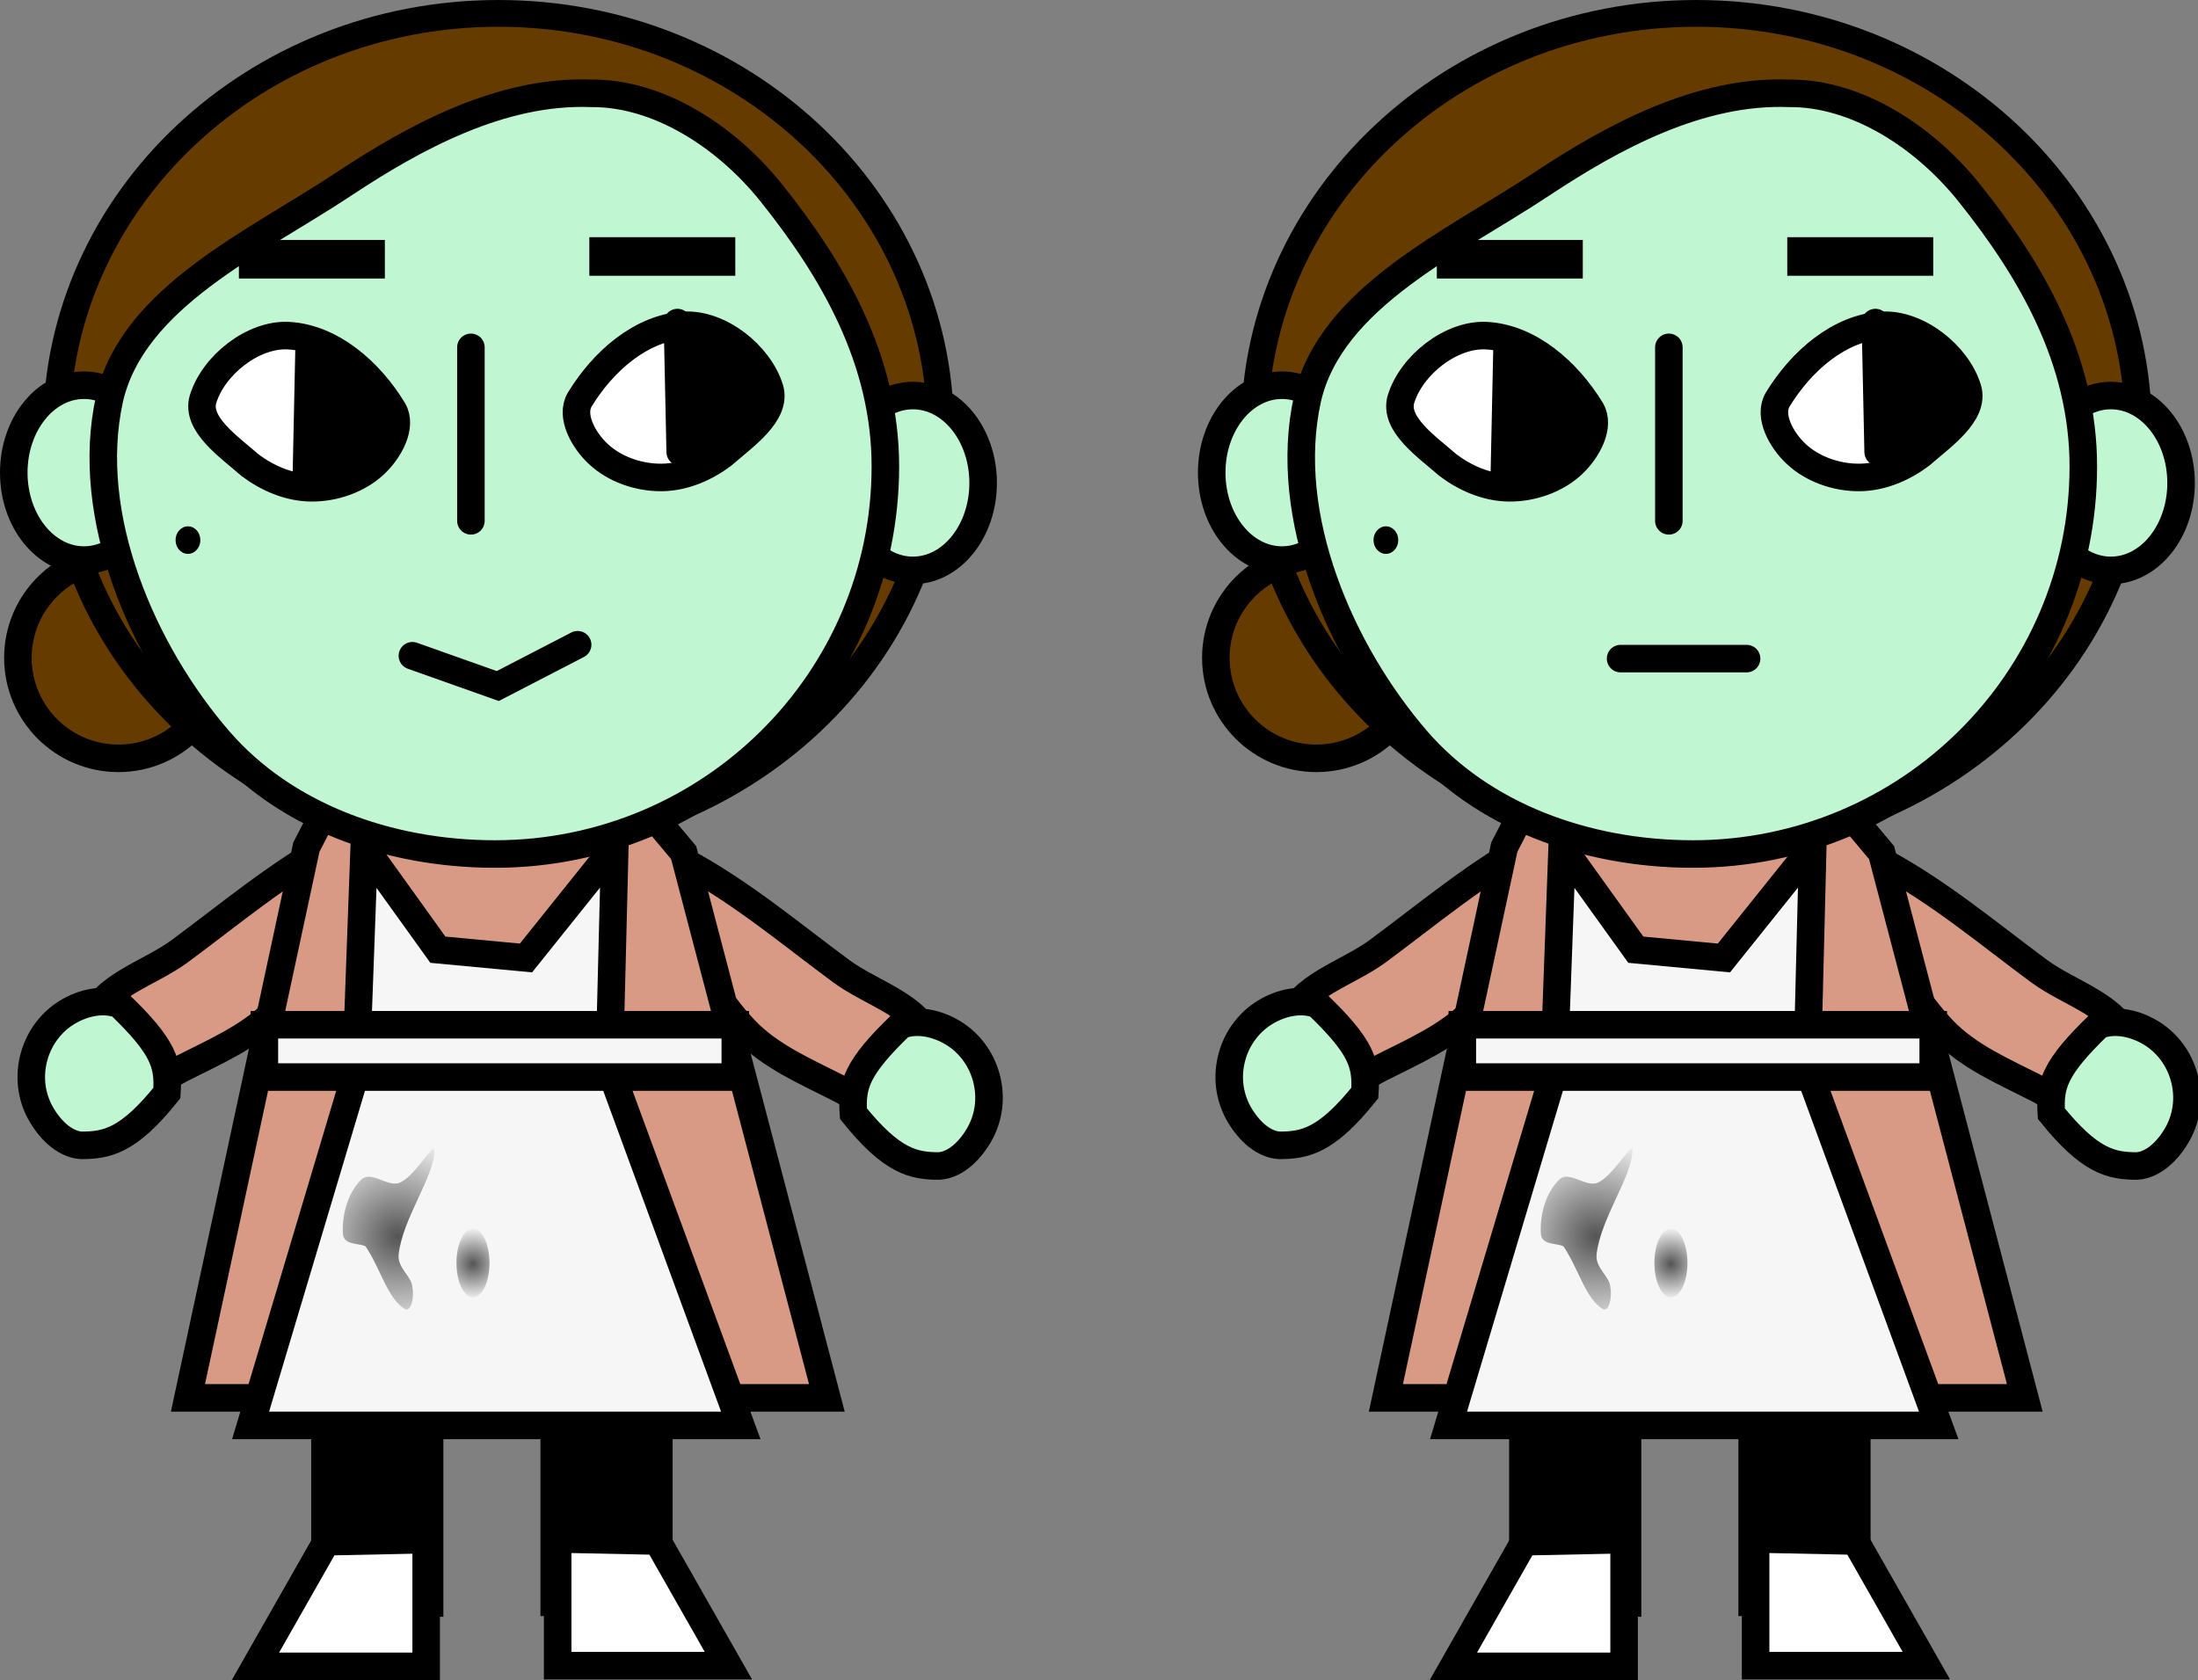 <svg version="1.1" xmlns="http://www.w3.org/2000/svg" xmlns:xlink="http://www.w3.org/1999/xlink" width="159.629" height="122.028" viewBox="0,0,159.629,122.028"><rect x="0" y="0" width="159.629" height="122.028" fill="#808080" stroke="none"/><defs><radialGradient cx="188.973" cy="208.796" r="7.42" gradientUnits="userSpaceOnUse" id="color-1"><stop offset="0" stop-color="#555454"/><stop offset="1" stop-color="#555454" stop-opacity="0"/></radialGradient><radialGradient cx="194.437" cy="210.799" r="2.622" gradientUnits="userSpaceOnUse" id="color-2"><stop offset="0" stop-color="#555454"/><stop offset="1" stop-color="#555454" stop-opacity="0"/></radialGradient><radialGradient cx="275.973" cy="208.796" r="7.42" gradientUnits="userSpaceOnUse" id="color-3"><stop offset="0" stop-color="#555454"/><stop offset="1" stop-color="#555454" stop-opacity="0"/></radialGradient><radialGradient cx="281.437" cy="210.799" r="2.622" gradientUnits="userSpaceOnUse" id="color-4"><stop offset="0" stop-color="#555454"/><stop offset="1" stop-color="#555454" stop-opacity="0"/></radialGradient></defs><g transform="translate(-160.087,-119)"><g data-paper-data="{&quot;isPaintingLayer&quot;:true}" fill-rule="nonzero" stroke-linejoin="miter" stroke-miterlimit="10" stroke-dasharray="" stroke-dashoffset="0" style="mix-blend-mode: normal"><path d="M209.737,181.555c4.151,2.207 7.832,5.319 11.455,7.99c2.192,1.619 5.708,2.549 6.427,5.062c0.613,1.96 -1.893,3.731 -3.597,4.497c-0.919,0.423 -1.846,-0.466 -2.951,-1.026c-2.413,-1.232 -5.039,-2.331 -6.907,-4.307c-1.913,-2.021 -3.327,-4.5 -4.731,-6.898c-0.536,-1.289 -1.221,-2.686 -1.033,-4.046c0.128,-0.68 0.369,-1.753 1.337,-1.27z" fill="#d99a85" stroke="#000000" stroke-width="2" stroke-linecap="round"/><path d="M168.687,159.478c2.014,0 3.839,0.818 5.161,2.139c1.321,1.322 2.139,3.147 2.139,5.161c0,2.014 -0.818,3.839 -2.139,5.161c-1.322,1.321 -3.147,2.139 -5.161,2.139c-2.014,0 -3.839,-0.818 -5.161,-2.139c-1.321,-1.322 -2.139,-3.147 -2.139,-5.161c0,-2.014 0.818,-3.839 2.139,-5.161c1.322,-1.321 3.147,-2.139 5.161,-2.139z" fill="#663b00" stroke="#000000" stroke-width="2" stroke-linecap="butt"/><path d="M229.319,194.03c1.125,0.689 2.013,1.82 2.397,3.231c0.384,1.411 0.193,2.832 -0.43,4c-0.618,1.156 -1.713,2.344 -3.004,2.426c-1.852,-0.003 -3.408,-0.315 -6.216,-3.802c-0.146,-2.106 0.251,-3.349 3.434,-6.426c1.231,-0.469 2.693,-0.117 3.819,0.571z" fill="#c0f6d1" stroke="#000000" stroke-width="2" stroke-linecap="round"/><path d="M185.922,181.375c0.188,1.36 -0.497,2.757 -1.033,4.046c-1.405,2.398 -2.818,4.877 -4.731,6.898c-1.868,1.976 -4.494,3.075 -6.907,4.307c-1.105,0.56 -2.031,1.45 -2.951,1.026c-1.704,-0.766 -4.21,-2.536 -3.597,-4.497c0.72,-2.513 4.236,-3.443 6.427,-5.062c3.623,-2.671 7.304,-5.783 11.455,-7.99c0.968,-0.482 1.209,0.59 1.337,1.27z" fill="#d99a85" stroke="#000000" stroke-width="2" stroke-linecap="round"/><g stroke="#000000" stroke-width="2"><path d="M207.937,235.378h-7.6v-20.4h7.6z" fill="#000000" stroke-linecap="butt"/><path d="M212.987,239.978h-12.4v-9.2l7.25,0.15z" fill="#ffffff" stroke-linecap="round"/></g><path d="M168.773,191.96c3.2,3.081 3.578,4.322 3.434,6.426c-2.794,3.495 -4.362,3.799 -6.216,3.802c-1.291,-0.083 -2.385,-1.27 -3.004,-2.426c-0.623,-1.169 -0.814,-2.589 -0.43,-4c0.384,-1.411 1.272,-2.542 2.397,-3.231c1.126,-0.688 2.587,-1.039 3.819,-0.571z" fill="#c0f6d1" stroke="#000000" stroke-width="2" stroke-linecap="round"/><path d="M196.287,119.972c8.856,0 16.881,3.38 22.692,8.839c5.811,5.459 9.408,12.998 9.408,21.319c0,8.321 -3.597,15.86 -9.408,21.319c-5.811,5.46 -13.836,8.839 -22.692,8.839c-8.856,0 -16.881,-3.38 -22.692,-8.839c-5.811,-5.458 -9.408,-12.998 -9.408,-21.319c0,-8.321 3.597,-15.86 9.408,-21.319c5.811,-5.459 13.836,-8.839 22.692,-8.839z" fill="#663b00" stroke="#000000" stroke-width="1.943" stroke-linecap="butt"/><g stroke="#000000" stroke-width="2"><path d="M183.687,215.028h7.6v20.4h-7.6z" fill="#000000" stroke-linecap="butt"/><path d="M183.787,230.978l7.25,-0.15v9.2h-12.4z" fill="#ffffff" stroke-linecap="round"/></g><path d="M186.737,171.978l15,-0.6l8,9.55l10.4,39.6h-46.4l8.6,-40z" fill="#d99a85" stroke="#000000" stroke-width="2" stroke-linecap="round"/><path d="M186.537,180.528l5.35,7.45l6.4,0.6l6.45,-8.05l-0.4,16l9.55,26h-35.6l7.65,-25.6z" fill="#f6f6f6" stroke="#000000" stroke-width="2" stroke-linecap="round"/><path d="M179.287,193.428h34.2v3.8h-34.2z" fill="#f6f6f6" stroke="#000000" stroke-width="2" stroke-linecap="butt"/><path d="M166.187,146.978c1.407,0 2.682,0.712 3.605,1.861c0.924,1.15 1.495,2.737 1.495,4.489c0,1.752 -0.571,3.339 -1.495,4.489c-0.923,1.149 -2.198,1.861 -3.605,1.861c-1.407,0 -2.682,-0.712 -3.605,-1.861c-0.924,-1.15 -1.495,-2.737 -1.495,-4.489c0,-1.752 0.571,-3.339 1.495,-4.489c0.923,-1.149 2.198,-1.861 3.605,-1.861z" fill="#c0f6d1" stroke="#000000" stroke-width="2" stroke-linecap="butt"/><path d="M226.387,147.728c1.407,0 2.682,0.712 3.605,1.861c0.924,1.15 1.495,2.737 1.495,4.489c0,1.752 -0.571,3.339 -1.495,4.489c-0.923,1.149 -2.198,1.861 -3.605,1.861c-1.407,0 -2.682,-0.712 -3.605,-1.861c-0.924,-1.15 -1.495,-2.737 -1.495,-4.489c0,-1.752 0.571,-3.339 1.495,-4.489c0.923,-1.149 2.198,-1.861 3.605,-1.861z" fill="#c0f6d1" stroke="#000000" stroke-width="2" stroke-linecap="butt"/><path d="M203.037,125.778c4.833,-0.035 9.741,3.091 13.041,7.2c4.491,5.603 8.309,12.134 8.309,19.9c0,7.766 -3.177,14.804 -8.309,19.9c-5.132,5.096 -12.219,8.25 -20.041,8.25c-7.822,0 -15.315,-2.797 -20.041,-8.25c-5.531,-6.393 -9.844,-16.246 -7.959,-24.8c1.684,-7.397 10.601,-11.352 17,-15.6c5.174,-3.427 11.457,-6.854 18,-6.6z" fill="#c0f6d1" stroke="#000000" stroke-width="2" stroke-linecap="butt"/><g stroke-linecap="round"><path d="M209.787,142.628c2.569,-0.132 5.436,2.134 6.2,4.6c0.554,1.825 -1.902,3.483 -3.4,4.8c-1.222,0.923 -2.787,1.634 -4.45,1.65c-1.682,0.015 -3.415,-0.599 -4.595,-1.7c-1.091,-1.016 -2.048,-2.765 -1.355,-3.95c1.704,-2.801 4.48,-5.228 7.6,-5.4z" fill="#ffffff" stroke="#000000" stroke-width="2"/><path d="M209.287,142.428l0.2,9.4" fill="none" stroke="#000000" stroke-width="2"/><path d="M212.587,143.428c0.78,0.19 1.525,0.493 2.05,1.29c0.525,0.796 0.85,1.896 0.85,3.11c0,1.214 -0.325,2.314 -0.85,3.11c-0.525,0.797 -1.265,1.147 -2.05,1.29c-0.776,0.14 -1.897,0.593 -2.35,0.15c-0.783,-1.431 -0.569,-3.042 -0.55,-4.55c0.015,-1.417 -0.366,-3.178 0.35,-4.45c0.549,-0.647 1.808,-0.133 2.55,0.05z" fill="#000000" stroke="none" stroke-width="1"/></g><path d="M188.637,148.778c0.693,1.185 -0.264,2.934 -1.355,3.95c-1.18,1.101 -2.913,1.715 -4.595,1.7c-1.663,-0.016 -3.228,-0.727 -4.45,-1.65c-1.498,-1.317 -3.954,-2.975 -3.4,-4.8c0.764,-2.466 3.631,-4.732 6.2,-4.6c3.12,0.172 5.896,2.599 7.6,5.4z" fill="#ffffff" stroke="#000000" stroke-width="2" stroke-linecap="round"/><path d="M182.537,144.178l-0.2,9.4" fill="none" stroke="#000000" stroke-width="2" stroke-linecap="round"/><path d="M185.687,145.178c0.78,0.19 1.525,0.493 2.05,1.29c0.525,0.796 0.85,1.896 0.85,3.11c0,1.214 -0.325,2.314 -0.85,3.11c-0.525,0.797 -1.265,1.147 -2.05,1.29c-0.776,0.14 -1.897,0.593 -2.35,0.15c-0.783,-1.431 -0.569,-3.042 -0.55,-4.55c0.015,-1.417 -0.366,-3.178 0.35,-4.45c0.549,-0.647 1.808,-0.133 2.55,0.05z" fill="#000000" stroke="none" stroke-width="1" stroke-linecap="round"/><path d="M194.287,156.828v-12.6" fill="none" stroke="#000000" stroke-width="2" stroke-linecap="round"/><path d="M202.037,165.828l-5.8,3l-6.2,-2.2" fill="none" stroke="#000000" stroke-width="2" stroke-linecap="round"/><path d="M202.887,136.228h10.6v2.8h-10.6z" fill="#000000" stroke="none" stroke-width="1" stroke-linecap="butt"/><path d="M177.437,136.428h10.6v2.8h-10.6z" fill="#000000" stroke="none" stroke-width="1" stroke-linecap="round"/><path d="M173.737,157.228c0.248,0 0.473,0.112 0.636,0.293c0.163,0.181 0.264,0.431 0.264,0.707c0,0.276 -0.101,0.526 -0.264,0.707c-0.163,0.181 -0.388,0.293 -0.636,0.293c-0.248,0 -0.473,-0.112 -0.636,-0.293c-0.163,-0.181 -0.264,-0.431 -0.264,-0.707c0,-0.276 0.101,-0.526 0.264,-0.707c0.163,-0.181 0.388,-0.293 0.636,-0.293z" fill="#000000" stroke="none" stroke-width="1" stroke-linecap="butt"/><path d="M189.037,204.928c1.091,-0.338 2.629,-3.085 2.6,-2.4c0.029,1.876 -2.318,4.962 -2.6,7.6c-0.091,1.008 0.987,1.579 1,2.4c0.149,0.612 -0.083,1.795 -0.55,1.55c-1.254,-0.755 -1.766,-2.945 -2.85,-4.55c-0.446,-0.265 -1.612,-0.042 -1.65,-0.95c-0.07,-1.392 0.367,-2.931 1.319,-3.888c0.689,-0.705 1.864,0.495 2.731,0.238z" fill="url(#color-1)" stroke="none" stroke-width="1" stroke-linecap="round"/><path d="M194.437,208.228c0.331,0 0.631,0.28 0.848,0.733c0.218,0.452 0.352,1.077 0.352,1.767c0,0.69 -0.134,1.315 -0.352,1.767c-0.217,0.453 -0.517,0.733 -0.848,0.733c-0.331,0 -0.631,-0.28 -0.848,-0.733c-0.218,-0.452 -0.352,-1.077 -0.352,-1.767c0,-0.69 0.134,-1.315 0.352,-1.767c0.217,-0.453 0.517,-0.733 0.848,-0.733z" fill="url(#color-2)" stroke="none" stroke-width="1" stroke-linecap="butt"/><path d="M296.737,181.555c4.151,2.207 7.832,5.319 11.455,7.99c2.192,1.619 5.708,2.549 6.427,5.062c0.613,1.96 -1.893,3.731 -3.597,4.497c-0.919,0.423 -1.846,-0.466 -2.951,-1.026c-2.413,-1.232 -5.039,-2.331 -6.907,-4.307c-1.913,-2.021 -3.327,-4.5 -4.731,-6.898c-0.536,-1.289 -1.221,-2.686 -1.033,-4.046c0.128,-0.68 0.369,-1.753 1.337,-1.27z" fill="#d99a85" stroke="#000000" stroke-width="2" stroke-linecap="round"/><path d="M255.687,159.478c2.014,0 3.839,0.818 5.161,2.139c1.321,1.322 2.139,3.147 2.139,5.161c0,2.014 -0.818,3.839 -2.139,5.161c-1.322,1.321 -3.147,2.139 -5.161,2.139c-2.014,0 -3.839,-0.818 -5.161,-2.139c-1.321,-1.322 -2.139,-3.147 -2.139,-5.161c0,-2.014 0.818,-3.839 2.139,-5.161c1.322,-1.321 3.147,-2.139 5.161,-2.139z" fill="#663b00" stroke="#000000" stroke-width="2" stroke-linecap="butt"/><path d="M316.319,194.03c1.125,0.689 2.013,1.82 2.397,3.231c0.384,1.411 0.193,2.832 -0.43,4c-0.618,1.156 -1.713,2.344 -3.004,2.426c-1.852,-0.003 -3.408,-0.315 -6.216,-3.802c-0.146,-2.106 0.251,-3.349 3.434,-6.426c1.231,-0.469 2.693,-0.117 3.819,0.571z" fill="#c0f6d1" stroke="#000000" stroke-width="2" stroke-linecap="round"/><path d="M272.922,181.375c0.188,1.36 -0.497,2.757 -1.033,4.046c-1.405,2.398 -2.818,4.877 -4.731,6.898c-1.868,1.976 -4.494,3.075 -6.907,4.307c-1.105,0.56 -2.031,1.45 -2.951,1.026c-1.704,-0.766 -4.21,-2.536 -3.597,-4.497c0.72,-2.513 4.236,-3.443 6.427,-5.062c3.623,-2.671 7.304,-5.783 11.455,-7.99c0.968,-0.482 1.209,0.59 1.337,1.27z" fill="#d99a85" stroke="#000000" stroke-width="2" stroke-linecap="round"/><g stroke="#000000" stroke-width="2"><path d="M294.937,235.378h-7.6v-20.4h7.6z" fill="#000000" stroke-linecap="butt"/><path d="M299.987,239.978h-12.4v-9.2l7.25,0.15z" fill="#ffffff" stroke-linecap="round"/></g><path d="M255.773,191.96c3.2,3.081 3.578,4.322 3.434,6.426c-2.794,3.495 -4.362,3.799 -6.216,3.802c-1.291,-0.083 -2.385,-1.27 -3.004,-2.426c-0.623,-1.169 -0.814,-2.589 -0.43,-4c0.384,-1.411 1.272,-2.542 2.397,-3.231c1.126,-0.688 2.587,-1.039 3.819,-0.571z" fill="#c0f6d1" stroke="#000000" stroke-width="2" stroke-linecap="round"/><path d="M283.287,119.972c8.856,0 16.881,3.38 22.692,8.839c5.811,5.459 9.408,12.998 9.408,21.319c0,8.321 -3.597,15.86 -9.408,21.319c-5.811,5.46 -13.836,8.839 -22.692,8.839c-8.856,0 -16.881,-3.38 -22.692,-8.839c-5.811,-5.458 -9.408,-12.998 -9.408,-21.319c0,-8.321 3.597,-15.86 9.408,-21.319c5.811,-5.459 13.836,-8.839 22.692,-8.839z" fill="#663b00" stroke="#000000" stroke-width="1.943" stroke-linecap="butt"/><g stroke="#000000" stroke-width="2"><path d="M270.687,215.028h7.6v20.4h-7.6z" fill="#000000" stroke-linecap="butt"/><path d="M270.787,230.978l7.25,-0.15v9.2h-12.4z" fill="#ffffff" stroke-linecap="round"/></g><path d="M273.737,171.978l15,-0.6l8,9.55l10.4,39.6h-46.4l8.6,-40z" fill="#d99a85" stroke="#000000" stroke-width="2" stroke-linecap="round"/><path d="M273.537,180.528l5.35,7.45l6.4,0.6l6.45,-8.05l-0.4,16l9.55,26h-35.6l7.65,-25.6z" fill="#f6f6f6" stroke="#000000" stroke-width="2" stroke-linecap="round"/><path d="M266.287,193.428h34.2v3.8h-34.2z" fill="#f6f6f6" stroke="#000000" stroke-width="2" stroke-linecap="butt"/><path d="M253.187,146.978c1.407,0 2.682,0.712 3.605,1.861c0.924,1.15 1.495,2.737 1.495,4.489c0,1.752 -0.571,3.339 -1.495,4.489c-0.923,1.149 -2.198,1.861 -3.605,1.861c-1.407,0 -2.682,-0.712 -3.605,-1.861c-0.924,-1.15 -1.495,-2.737 -1.495,-4.489c0,-1.752 0.571,-3.339 1.495,-4.489c0.923,-1.149 2.198,-1.861 3.605,-1.861z" fill="#c0f6d1" stroke="#000000" stroke-width="2" stroke-linecap="butt"/><path d="M313.387,147.728c1.407,0 2.682,0.712 3.605,1.861c0.924,1.15 1.495,2.737 1.495,4.489c0,1.752 -0.571,3.339 -1.495,4.489c-0.923,1.149 -2.198,1.861 -3.605,1.861c-1.407,0 -2.682,-0.712 -3.605,-1.861c-0.924,-1.15 -1.495,-2.737 -1.495,-4.489c0,-1.752 0.571,-3.339 1.495,-4.489c0.923,-1.149 2.198,-1.861 3.605,-1.861z" fill="#c0f6d1" stroke="#000000" stroke-width="2" stroke-linecap="butt"/><path d="M290.037,125.778c4.833,-0.035 9.741,3.091 13.041,7.2c4.491,5.603 8.309,12.134 8.309,19.9c0,7.766 -3.177,14.804 -8.309,19.9c-5.132,5.096 -12.219,8.25 -20.041,8.25c-7.822,0 -15.315,-2.797 -20.041,-8.25c-5.531,-6.393 -9.844,-16.246 -7.959,-24.8c1.684,-7.397 10.601,-11.352 17,-15.6c5.174,-3.427 11.457,-6.854 18,-6.6z" fill="#c0f6d1" stroke="#000000" stroke-width="2" stroke-linecap="butt"/><g stroke-linecap="round"><path d="M296.787,142.628c2.569,-0.132 5.436,2.134 6.2,4.6c0.554,1.825 -1.902,3.483 -3.4,4.8c-1.222,0.923 -2.787,1.634 -4.45,1.65c-1.682,0.015 -3.415,-0.599 -4.595,-1.7c-1.091,-1.016 -2.048,-2.765 -1.355,-3.95c1.704,-2.801 4.48,-5.228 7.6,-5.4z" fill="#ffffff" stroke="#000000" stroke-width="2"/><path d="M296.487,151.828l-0.2,-9.4" fill="none" stroke="#000000" stroke-width="2"/><path d="M299.587,143.428c0.78,0.19 1.525,0.493 2.05,1.29c0.525,0.796 0.85,1.896 0.85,3.11c0,1.214 -0.325,2.314 -0.85,3.11c-0.525,0.797 -1.265,1.147 -2.05,1.29c-0.776,0.14 -1.897,0.593 -2.35,0.15c-0.783,-1.431 -0.569,-3.042 -0.55,-4.55c0.015,-1.417 -0.366,-3.178 0.35,-4.45c0.549,-0.647 1.808,-0.133 2.55,0.05z" fill="#000000" stroke="none" stroke-width="1"/></g><path d="M275.637,148.778c0.693,1.185 -0.264,2.934 -1.355,3.95c-1.18,1.101 -2.913,1.715 -4.595,1.7c-1.663,-0.016 -3.228,-0.727 -4.45,-1.65c-1.498,-1.317 -3.954,-2.975 -3.4,-4.8c0.764,-2.466 3.631,-4.732 6.2,-4.6c3.12,0.172 5.896,2.599 7.6,5.4z" fill="#ffffff" stroke="#000000" stroke-width="2" stroke-linecap="round"/><path d="M269.537,144.178l-0.2,9.4" fill="none" stroke="#000000" stroke-width="2" stroke-linecap="round"/><path d="M272.687,145.178c0.78,0.19 1.525,0.493 2.05,1.29c0.525,0.796 0.85,1.896 0.85,3.11c0,1.214 -0.325,2.314 -0.85,3.11c-0.525,0.797 -1.265,1.147 -2.05,1.29c-0.776,0.14 -1.897,0.593 -2.35,0.15c-0.783,-1.431 -0.569,-3.042 -0.55,-4.55c0.015,-1.417 -0.366,-3.178 0.35,-4.45c0.549,-0.647 1.808,-0.133 2.55,0.05z" fill="#000000" stroke="none" stroke-width="1" stroke-linecap="round"/><path d="M281.287,156.828v-12.6" fill="none" stroke="#000000" stroke-width="2" stroke-linecap="round"/><path d="M289.887,136.228h10.6v2.8h-10.6z" fill="#000000" stroke="none" stroke-width="1" stroke-linecap="butt"/><path d="M264.437,136.428h10.6v2.8h-10.6z" fill="#000000" stroke="none" stroke-width="1" stroke-linecap="round"/><path d="M260.737,157.228c0.248,0 0.473,0.112 0.636,0.293c0.163,0.181 0.264,0.431 0.264,0.707c0,0.276 -0.101,0.526 -0.264,0.707c-0.163,0.181 -0.388,0.293 -0.636,0.293c-0.248,0 -0.473,-0.112 -0.636,-0.293c-0.163,-0.181 -0.264,-0.431 -0.264,-0.707c0,-0.276 0.101,-0.526 0.264,-0.707c0.163,-0.181 0.388,-0.293 0.636,-0.293z" fill="#000000" stroke="none" stroke-width="1" stroke-linecap="butt"/><path d="M276.037,204.928c1.091,-0.338 2.629,-3.085 2.6,-2.4c0.029,1.876 -2.318,4.962 -2.6,7.6c-0.091,1.008 0.987,1.579 1,2.4c0.149,0.612 -0.083,1.795 -0.55,1.55c-1.254,-0.755 -1.766,-2.945 -2.85,-4.55c-0.446,-0.265 -1.612,-0.042 -1.65,-0.95c-0.07,-1.392 0.367,-2.931 1.319,-3.888c0.689,-0.705 1.864,0.495 2.731,0.238z" fill="url(#color-3)" stroke="none" stroke-width="1" stroke-linecap="round"/><path d="M281.437,208.228c0.331,0 0.631,0.28 0.848,0.733c0.218,0.452 0.352,1.077 0.352,1.767c0,0.69 -0.134,1.315 -0.352,1.767c-0.217,0.453 -0.517,0.733 -0.848,0.733c-0.331,0 -0.631,-0.28 -0.848,-0.733c-0.218,-0.452 -0.352,-1.077 -0.352,-1.767c0,-0.69 0.134,-1.315 0.352,-1.767c0.217,-0.453 0.517,-0.733 0.848,-0.733z" fill="url(#color-4)" stroke="none" stroke-width="1" stroke-linecap="butt"/><path d="M286.932,166.835h-9.15" fill="none" stroke="#000000" stroke-width="2" stroke-linecap="round"/></g></g></svg>